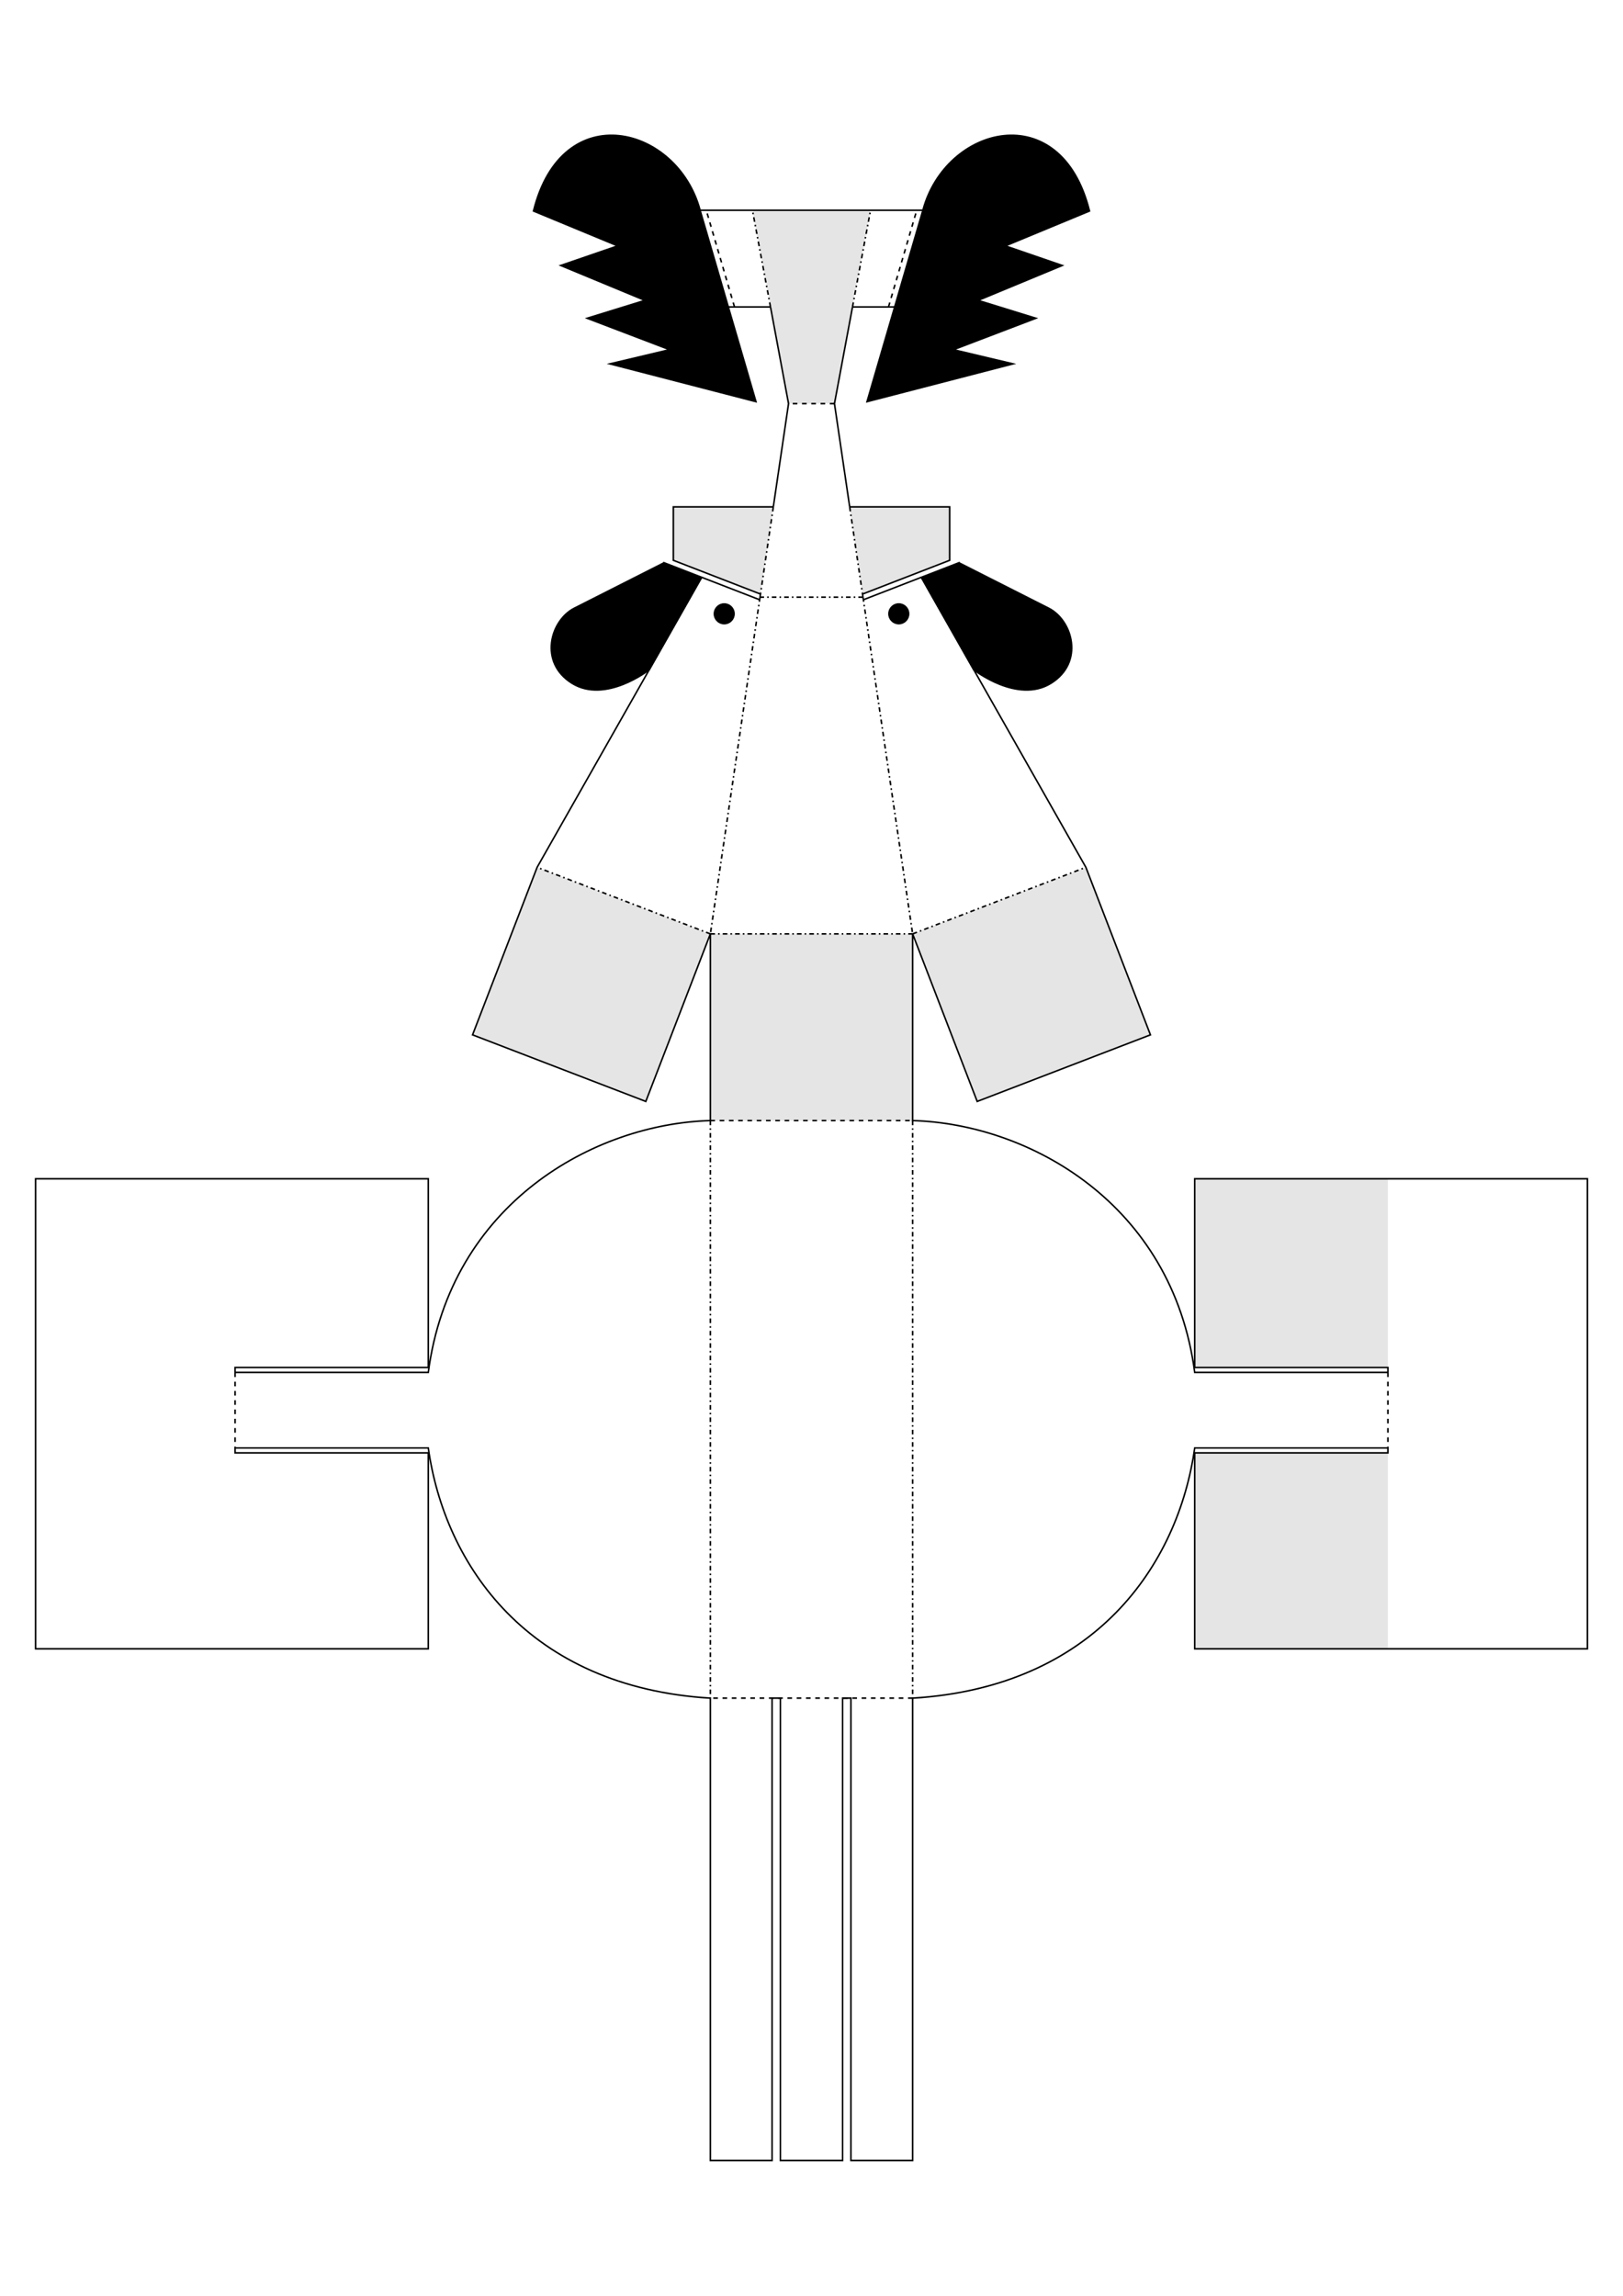 <?xml version="1.0" encoding="UTF-8" standalone="no"?>
<!-- Created with Inkscape (http://www.inkscape.org/) -->

<svg
   width="210mm"
   height="297mm"
   viewBox="0 0 210 297"
   version="1.1"
   id="svg5"
   xml:space="preserve"
   inkscape:version="1.4 (86a8ad7, 2024-10-11)"
   sodipodi:docname="27_El_Gallo_13-05-1934.svg"
   inkscape:export-filename="..\pdf\27_El_Gallo_13-05-1934.pdf"
   inkscape:export-xdpi="96"
   inkscape:export-ydpi="96"
   xmlns:inkscape="http://www.inkscape.org/namespaces/inkscape"
   xmlns:sodipodi="http://sodipodi.sourceforge.net/DTD/sodipodi-0.dtd"
   xmlns="http://www.w3.org/2000/svg"
   xmlns:svg="http://www.w3.org/2000/svg"><sodipodi:namedview
     id="namedview7"
     pagecolor="#ffffff"
     bordercolor="#999999"
     borderopacity="1"
     inkscape:showpageshadow="0"
     inkscape:pageopacity="0"
     inkscape:pagecheckerboard="0"
     inkscape:deskcolor="#d1d1d1"
     inkscape:document-units="mm"
     showgrid="false"
     inkscape:zoom="0.9948162"
     inkscape:cx="184.95879"
     inkscape:cy="521.20181"
     inkscape:window-width="1920"
     inkscape:window-height="1017"
     inkscape:window-x="-8"
     inkscape:window-y="-8"
     inkscape:window-maximized="1"
     inkscape:current-layer="g7662" /><defs
     id="defs2" /><g
     inkscape:label="Camada 1"
     inkscape:groupmode="layer"
     id="layer1"><g
       id="g7662"
       transform="translate(0.721,-7.84)"><path
         style="fill:#cccccc;fill-opacity:0.5;stroke-width:0.2;stroke-linejoin:bevel;stroke-dasharray:0.6, 0.4, 0.2, 0.4"
         d="m 91.193,128.654 h 26.171 v 24.151 H 91.193 Z"
         id="path1" /><path
         style="fill:#cccccc;fill-opacity:0.5;stroke-width:0.2;stroke-linejoin:bevel;stroke-dasharray:0.6, 0.4, 0.2, 0.4"
         d="m 117.365,128.654 22.416,-8.614 8.354,21.674 -22.416,8.614 z"
         id="path2" /><path
         style="fill:#cccccc;fill-opacity:0.5;stroke-width:0.2;stroke-linejoin:bevel;stroke-dasharray:0.6, 0.4, 0.2, 0.4"
         d="m 91.193,128.654 -22.416,-8.614 -8.332,21.682 22.393,8.605 z"
         id="path3" /><path
         style="fill:#cccccc;fill-opacity:0.5;stroke-width:0.2;stroke-linejoin:bevel;stroke-dasharray:0.6, 0.4, 0.2, 0.4"
         d="m 153.864,184.745 h 24.994 v -24.411 h -24.994 z"
         id="path4" /><path
         style="fill:#cccccc;fill-opacity:0.5;stroke-width:0.2;stroke-linejoin:bevel;stroke-dasharray:0.6, 0.4, 0.2, 0.4"
         d="m 153.864,195.792 h 24.994 v 25.347 h -24.994 z"
         id="path5" /><path
         style="fill:#cccccc;fill-opacity:0.5;stroke-width:0.2;stroke-linejoin:bevel;stroke-dasharray:0.6, 0.4, 0.2, 0.4"
         d="M 101.308,60.056 H 107.25 l 4.668,-25.016 H 96.639 Z"
         id="path6" /><path
         style="fill:#cccccc;fill-opacity:0.5;stroke-width:0.2;stroke-linejoin:bevel;stroke-dasharray:0.6, 0.4, 0.2, 0.4"
         d="m 109.219,73.412 h 12.934 v 6.915 L 110.882,84.692 Z"
         id="path7" /><path
         style="fill:#cccccc;fill-opacity:0.5;stroke-width:0.2;stroke-linejoin:bevel;stroke-dasharray:0.6, 0.4, 0.2, 0.4"
         d="M 99.339,73.412 H 86.405 v 6.915 L 97.675,84.692 Z"
         id="path8" /><path
         style="fill:none;stroke:#000000;stroke-width:0.2;stroke-linejoin:miter;stroke-miterlimit:5.3;stroke-dasharray:0.6,0.6;stroke-opacity:1;stroke-dashoffset:0"
         d="m 107.25,60.056 c -1.981,0 -3.961,0 -5.942,0"
         id="path1958"
         sodipodi:nodetypes="cc" /><path
         style="fill:none;stroke:#000000;stroke-width:0.2;stroke-linejoin:miter;stroke-miterlimit:5.3;stroke-dasharray:0.6,0.4,0.2,0.4;stroke-dashoffset:0;stroke-opacity:1"
         d="m 109.585,47.543 2.333,-12.503"
         id="path2741" /><path
         style="fill:none;stroke:#000000;stroke-width:0.2;stroke-linejoin:miter;stroke-miterlimit:5.3;stroke-dasharray:none;stroke-opacity:1"
         d="M 109.585,47.543 107.25,60.056 109.219,73.412"
         id="path2686"
         sodipodi:nodetypes="ccc" /><path
         style="fill:none;stroke:#000000;stroke-width:0.2;stroke-linejoin:miter;stroke-miterlimit:5.3;stroke-dasharray:none;stroke-opacity:1"
         d="m 109.584,47.548 h 5.458"
         id="path2688" /><path
         style="fill:none;stroke:#000000;stroke-width:0.2;stroke-linejoin:miter;stroke-miterlimit:5.3;stroke-dasharray:0.6,0.4,0.2,0.4;stroke-dashoffset:0;stroke-opacity:1"
         d="m 110.941,85.091 6.423,43.563"
         id="path7135"
         sodipodi:nodetypes="cc" /><path
         style="fill:none;stroke:#000000;stroke-width:0.2;stroke-linejoin:miter;stroke-miterlimit:5.3;stroke-dasharray:0.6,0.4,0.2,0.4;stroke-dashoffset:0;stroke-opacity:1"
         d="m 109.219,73.412 1.722,11.679"
         id="path7133" /><path
         style="fill:none;stroke:#000000;stroke-width:0.2;stroke-linejoin:miter;stroke-miterlimit:5.3;stroke-dasharray:none;stroke-dashoffset:0;stroke-opacity:1"
         d="m 109.219,73.412 h 12.934 v 6.915 L 110.882,84.692"
         id="path7113" /><path
         style="fill:none;stroke:#000000;stroke-width:0.2;stroke-linejoin:miter;stroke-miterlimit:5.3;stroke-dasharray:0.6,0.4,0.2,0.4;stroke-dashoffset:0;stroke-opacity:1"
         d="m 110.941,85.091 c -4.442,0 -8.883,0 -13.325,0"
         id="path7115"
         sodipodi:nodetypes="cc" /><path
         style="fill:none;stroke:#000000;stroke-width:0.2;stroke-linejoin:miter;stroke-miterlimit:5.3;stroke-dasharray:none;stroke-dashoffset:0;stroke-opacity:1"
         d="m 118.489,82.523 -7.499,2.904"
         id="path7155" /><path
         id="path7117"
         style="fill:#000000;fill-opacity:1;stroke:#000000;stroke-width:0.2;stroke-linejoin:miter;stroke-miterlimit:5.3;stroke-dasharray:none;stroke-dashoffset:0;stroke-opacity:1"
         d="m 123.352,80.64 -4.862,1.884 6.795,11.973 c 0,0 5.646,4.431 9.981,1.737 4.335,-2.694 2.808,-8.121 -0.281,-9.705 -5.062,-2.562 -11.633,-5.889 -11.633,-5.889 z"
         sodipodi:nodetypes="ccczcc" /><path
         style="fill:#000000;fill-opacity:1;stroke:#000000;stroke-width:0.2;stroke-linejoin:miter;stroke-miterlimit:5.3;stroke-dasharray:none;stroke-dashoffset:0;stroke-opacity:1"
         d="m 111.463,59.804 7.23,-24.764 c 2.93,-10.933 17.846,-14.823 21.556,0.1 -4.147,1.714 -10.892,4.51 -10.892,4.51 l 7.368,2.534 -10.895,4.516 7.479,2.311 -10.67,4.068 7.719,1.832 z"
         id="path7121"
         sodipodi:nodetypes="cccccccccc" /><path
         style="fill:none;stroke:#000000;stroke-width:0.2;stroke-linejoin:miter;stroke-miterlimit:5.3;stroke-dasharray:0.6, 0.6;stroke-dashoffset:0;stroke-opacity:1"
         d="m 114.243,47.548 3.652,-12.508"
         id="path7123" /><path
         style="fill:#000000;fill-opacity:1;stroke:#000000;stroke-width:0.2;stroke-linejoin:miter;stroke-miterlimit:5.3;stroke-dasharray:0.6,0.4,0.2,0.4;stroke-dashoffset:0;stroke-opacity:1"
         d="m 117.365,128.654 22.416,-8.614"
         id="path7139" /><path
         style="fill:none;fill-opacity:1;stroke:#000000;stroke-width:0.2;stroke-linejoin:miter;stroke-miterlimit:5.3;stroke-dasharray:none;stroke-dashoffset:0;stroke-opacity:1"
         d="m 118.489,82.523 21.291,37.517 8.354,21.674 -22.416,8.614 -8.354,-21.674 0,24.151 c 15.026,0.421 33.607,10.704 36.499,32.577 h 24.994 v -0.636 h -24.994 v -24.411 h 50.811 v 60.804 h -50.811 v -25.347 h 24.994 v -0.635 h -24.994 c -2.143,15.183 -12.954,30.931 -36.499,32.366 v 59.814 h -7.984 v -59.814 h -1.077 v 59.814 h -8.05 v -59.814 h -1.077 v 59.814 h -7.984 v -59.814"
         id="path7141"
         sodipodi:nodetypes="cccccccccccccccccccccccccccccc" /><circle
         style="fill:#000000;fill-opacity:1;stroke:#000000;stroke-width:0.2;stroke-linejoin:miter;stroke-miterlimit:5.3;stroke-dasharray:none;stroke-dashoffset:0;stroke-opacity:1"
         id="path7210"
         cx="115.573"
         cy="87.246"
         r="1.273" /><path
         style="fill:none;fill-opacity:1;stroke:#000000;stroke-width:0.2;stroke-linejoin:miter;stroke-miterlimit:5.3;stroke-dasharray:0.6,0.4,0.2,0.4;stroke-dashoffset:0;stroke-opacity:1"
         d="m 117.365,152.805 v 74.719"
         id="path7244" /><path
         style="fill:none;fill-opacity:1;stroke:#000000;stroke-width:0.2;stroke-linejoin:miter;stroke-miterlimit:5.3;stroke-dasharray:0.6, 0.6;stroke-dashoffset:0;stroke-opacity:1"
         d="m 117.365,227.523 c -8.724,0 -17.448,0 -26.171,0"
         id="path7248"
         sodipodi:nodetypes="cc" /><path
         style="fill:none;fill-opacity:1;stroke:#000000;stroke-width:0.2;stroke-linejoin:miter;stroke-miterlimit:5.3;stroke-dasharray:0.6, 0.6;stroke-dashoffset:0;stroke-opacity:1"
         d="m 178.858,185.381 v 9.775"
         id="path7354"
         sodipodi:nodetypes="cc" /><path
         style="fill:none;stroke:#000000;stroke-width:0.2;stroke-linejoin:miter;stroke-miterlimit:5.3;stroke-dasharray:none;stroke-opacity:1"
         d="m 89.864,35.04 c 9.61,0 19.219,0 28.829,0"
         id="path7458"
         sodipodi:nodetypes="cc" /><path
         style="fill:none;stroke:#000000;stroke-width:0.2;stroke-linejoin:miter;stroke-miterlimit:5.3;stroke-dasharray:0.6,0.4,0.2,0.4;stroke-dashoffset:0;stroke-opacity:1"
         d="M 98.973,47.543 96.639,35.04"
         id="path7462" /><path
         style="fill:none;stroke:#000000;stroke-width:0.2;stroke-linejoin:miter;stroke-miterlimit:5.3;stroke-dasharray:none;stroke-opacity:1"
         d="m 98.973,47.543 2.335,12.513 -1.969,13.355"
         id="path7464"
         sodipodi:nodetypes="ccc" /><path
         style="fill:none;stroke:#000000;stroke-width:0.2;stroke-linejoin:miter;stroke-miterlimit:5.3;stroke-dasharray:none;stroke-opacity:1"
         d="m 98.974,47.548 h -5.458"
         id="path7466" /><path
         style="fill:none;stroke:#000000;stroke-width:0.2;stroke-linejoin:miter;stroke-miterlimit:5.3;stroke-dasharray:0.6,0.4,0.2,0.4;stroke-dashoffset:0;stroke-opacity:1"
         d="m 97.617,85.091 -6.423,43.563"
         id="path7468"
         sodipodi:nodetypes="cc" /><path
         style="fill:none;stroke:#000000;stroke-width:0.2;stroke-linejoin:miter;stroke-miterlimit:5.3;stroke-dasharray:0.6,0.4,0.2,0.4;stroke-dashoffset:0;stroke-opacity:1"
         d="M 99.339,73.412 97.617,85.091"
         id="path7470" /><path
         style="fill:none;stroke:#000000;stroke-width:0.2;stroke-linejoin:miter;stroke-miterlimit:5.3;stroke-dasharray:none;stroke-dashoffset:0;stroke-opacity:1"
         d="M 99.339,73.412 H 86.405 v 6.915 l 11.271,4.365"
         id="path7474" /><path
         style="fill:none;stroke:#000000;stroke-width:0.2;stroke-linejoin:miter;stroke-miterlimit:5.3;stroke-dasharray:none;stroke-dashoffset:0;stroke-opacity:1"
         d="m 90.068,82.523 7.498,2.904"
         id="path7478" /><path
         id="path7480"
         style="fill:#000000;fill-opacity:1;stroke:#000000;stroke-width:0.2;stroke-linejoin:miter;stroke-miterlimit:5.3;stroke-dasharray:none;stroke-dashoffset:0;stroke-opacity:1"
         d="m 85.206,80.64 4.862,1.884 -6.795,11.973 c 0,0 -5.646,4.431 -9.981,1.737 -4.335,-2.694 -2.808,-8.121 0.281,-9.705 5.062,-2.562 11.633,-5.889 11.633,-5.889 z"
         sodipodi:nodetypes="ccczcc" /><path
         style="fill:#000000;fill-opacity:1;stroke:#000000;stroke-width:0.2;stroke-linejoin:miter;stroke-miterlimit:5.3;stroke-dasharray:none;stroke-dashoffset:0;stroke-opacity:1"
         d="M 97.094,59.804 89.864,35.04 c -2.93,-10.933 -17.845,-14.823 -21.556,0.1 4.147,1.714 10.892,4.51 10.892,4.51 l -7.368,2.534 10.895,4.516 -7.479,2.311 10.67,4.068 -7.719,1.832 z"
         id="path7482"
         sodipodi:nodetypes="cccccccccc" /><path
         style="fill:none;stroke:#000000;stroke-width:0.2;stroke-linejoin:miter;stroke-miterlimit:5.3;stroke-dasharray:0.6, 0.6;stroke-dashoffset:0;stroke-opacity:1"
         d="M 94.315,47.548 90.663,35.04"
         id="path7484" /><path
         style="fill:#000000;fill-opacity:1;stroke:#000000;stroke-width:0.2;stroke-linejoin:miter;stroke-miterlimit:5.3;stroke-dasharray:0.6,0.4,0.2,0.4;stroke-dashoffset:0;stroke-opacity:1"
         d="M 91.193,128.654 68.778,120.04"
         id="path7486" /><path
         style="fill:none;fill-opacity:1;stroke:#000000;stroke-width:0.2;stroke-linejoin:miter;stroke-miterlimit:5.3;stroke-dasharray:none;stroke-dashoffset:0;stroke-opacity:1"
         d="m 90.068,82.523 -21.291,37.517 -8.354,21.674 22.416,8.614 8.354,-21.674"
         id="path7488"
         sodipodi:nodetypes="ccccc" /><circle
         style="fill:#000000;fill-opacity:1;stroke:#000000;stroke-width:0.2;stroke-linejoin:miter;stroke-miterlimit:5.3;stroke-dasharray:none;stroke-dashoffset:0;stroke-opacity:1"
         id="circle7490"
         cx="-92.986"
         cy="87.246"
         r="1.273"
         transform="scale(-1,1)" /><path
         style="fill:none;fill-opacity:1;stroke:#000000;stroke-width:0.2;stroke-linejoin:miter;stroke-miterlimit:5.3;stroke-dasharray:0.6,0.4,0.2,0.4;stroke-dashoffset:0;stroke-opacity:1"
         d="m 91.193,152.805 v 74.719"
         id="path7494" /><path
         style="fill:none;fill-opacity:1;stroke:#000000;stroke-width:0.2;stroke-linejoin:miter;stroke-miterlimit:5.3;stroke-dasharray:none;stroke-dashoffset:0;stroke-opacity:1"
         d="m 91.193,128.654 v 24.151"
         id="path7496" /><path
         style="fill:none;fill-opacity:1;stroke:#000000;stroke-width:0.2;stroke-linejoin:miter;stroke-miterlimit:5.3;stroke-dasharray:0.6, 0.6;stroke-dashoffset:0;stroke-opacity:1"
         d="m 91.193,152.805 c 8.724,0 17.448,0 26.171,0"
         id="path7504"
         sodipodi:nodetypes="cc" /><path
         style="fill:none;fill-opacity:1;stroke:#000000;stroke-width:0.2;stroke-linejoin:miter;stroke-miterlimit:5.3;stroke-dasharray:0.6, 0.6;stroke-dashoffset:0;stroke-opacity:1"
         d="m 29.7,185.381 v 9.775"
         id="path7506"
         sodipodi:nodetypes="cc" /><path
         style="fill:none;fill-opacity:1;stroke:#000000;stroke-width:0.2;stroke-linejoin:miter;stroke-miterlimit:5.3;stroke-dasharray:none;stroke-dashoffset:0;stroke-opacity:1"
         d="M 91.193,227.523 C 67.647,226.087 56.837,210.34 54.694,195.157 H 29.7 v 0.635 h 24.994 v 25.347 H 3.883 v -60.804 h 50.811 v 24.411 H 29.7 v 0.636 h 24.994 c 2.892,-21.873 21.473,-32.156 36.499,-32.577"
         id="path7508"
         sodipodi:nodetypes="cccccccccccccc" /><path
         style="fill:none;fill-opacity:1;stroke:#000000;stroke-width:0.2;stroke-linejoin:miter;stroke-miterlimit:5.3;stroke-dasharray:0.6,0.4,0.2,0.4;stroke-dashoffset:0;stroke-opacity:1"
         d="m 91.193,128.654 h 26.171"
         id="path7510" /></g></g></svg>
